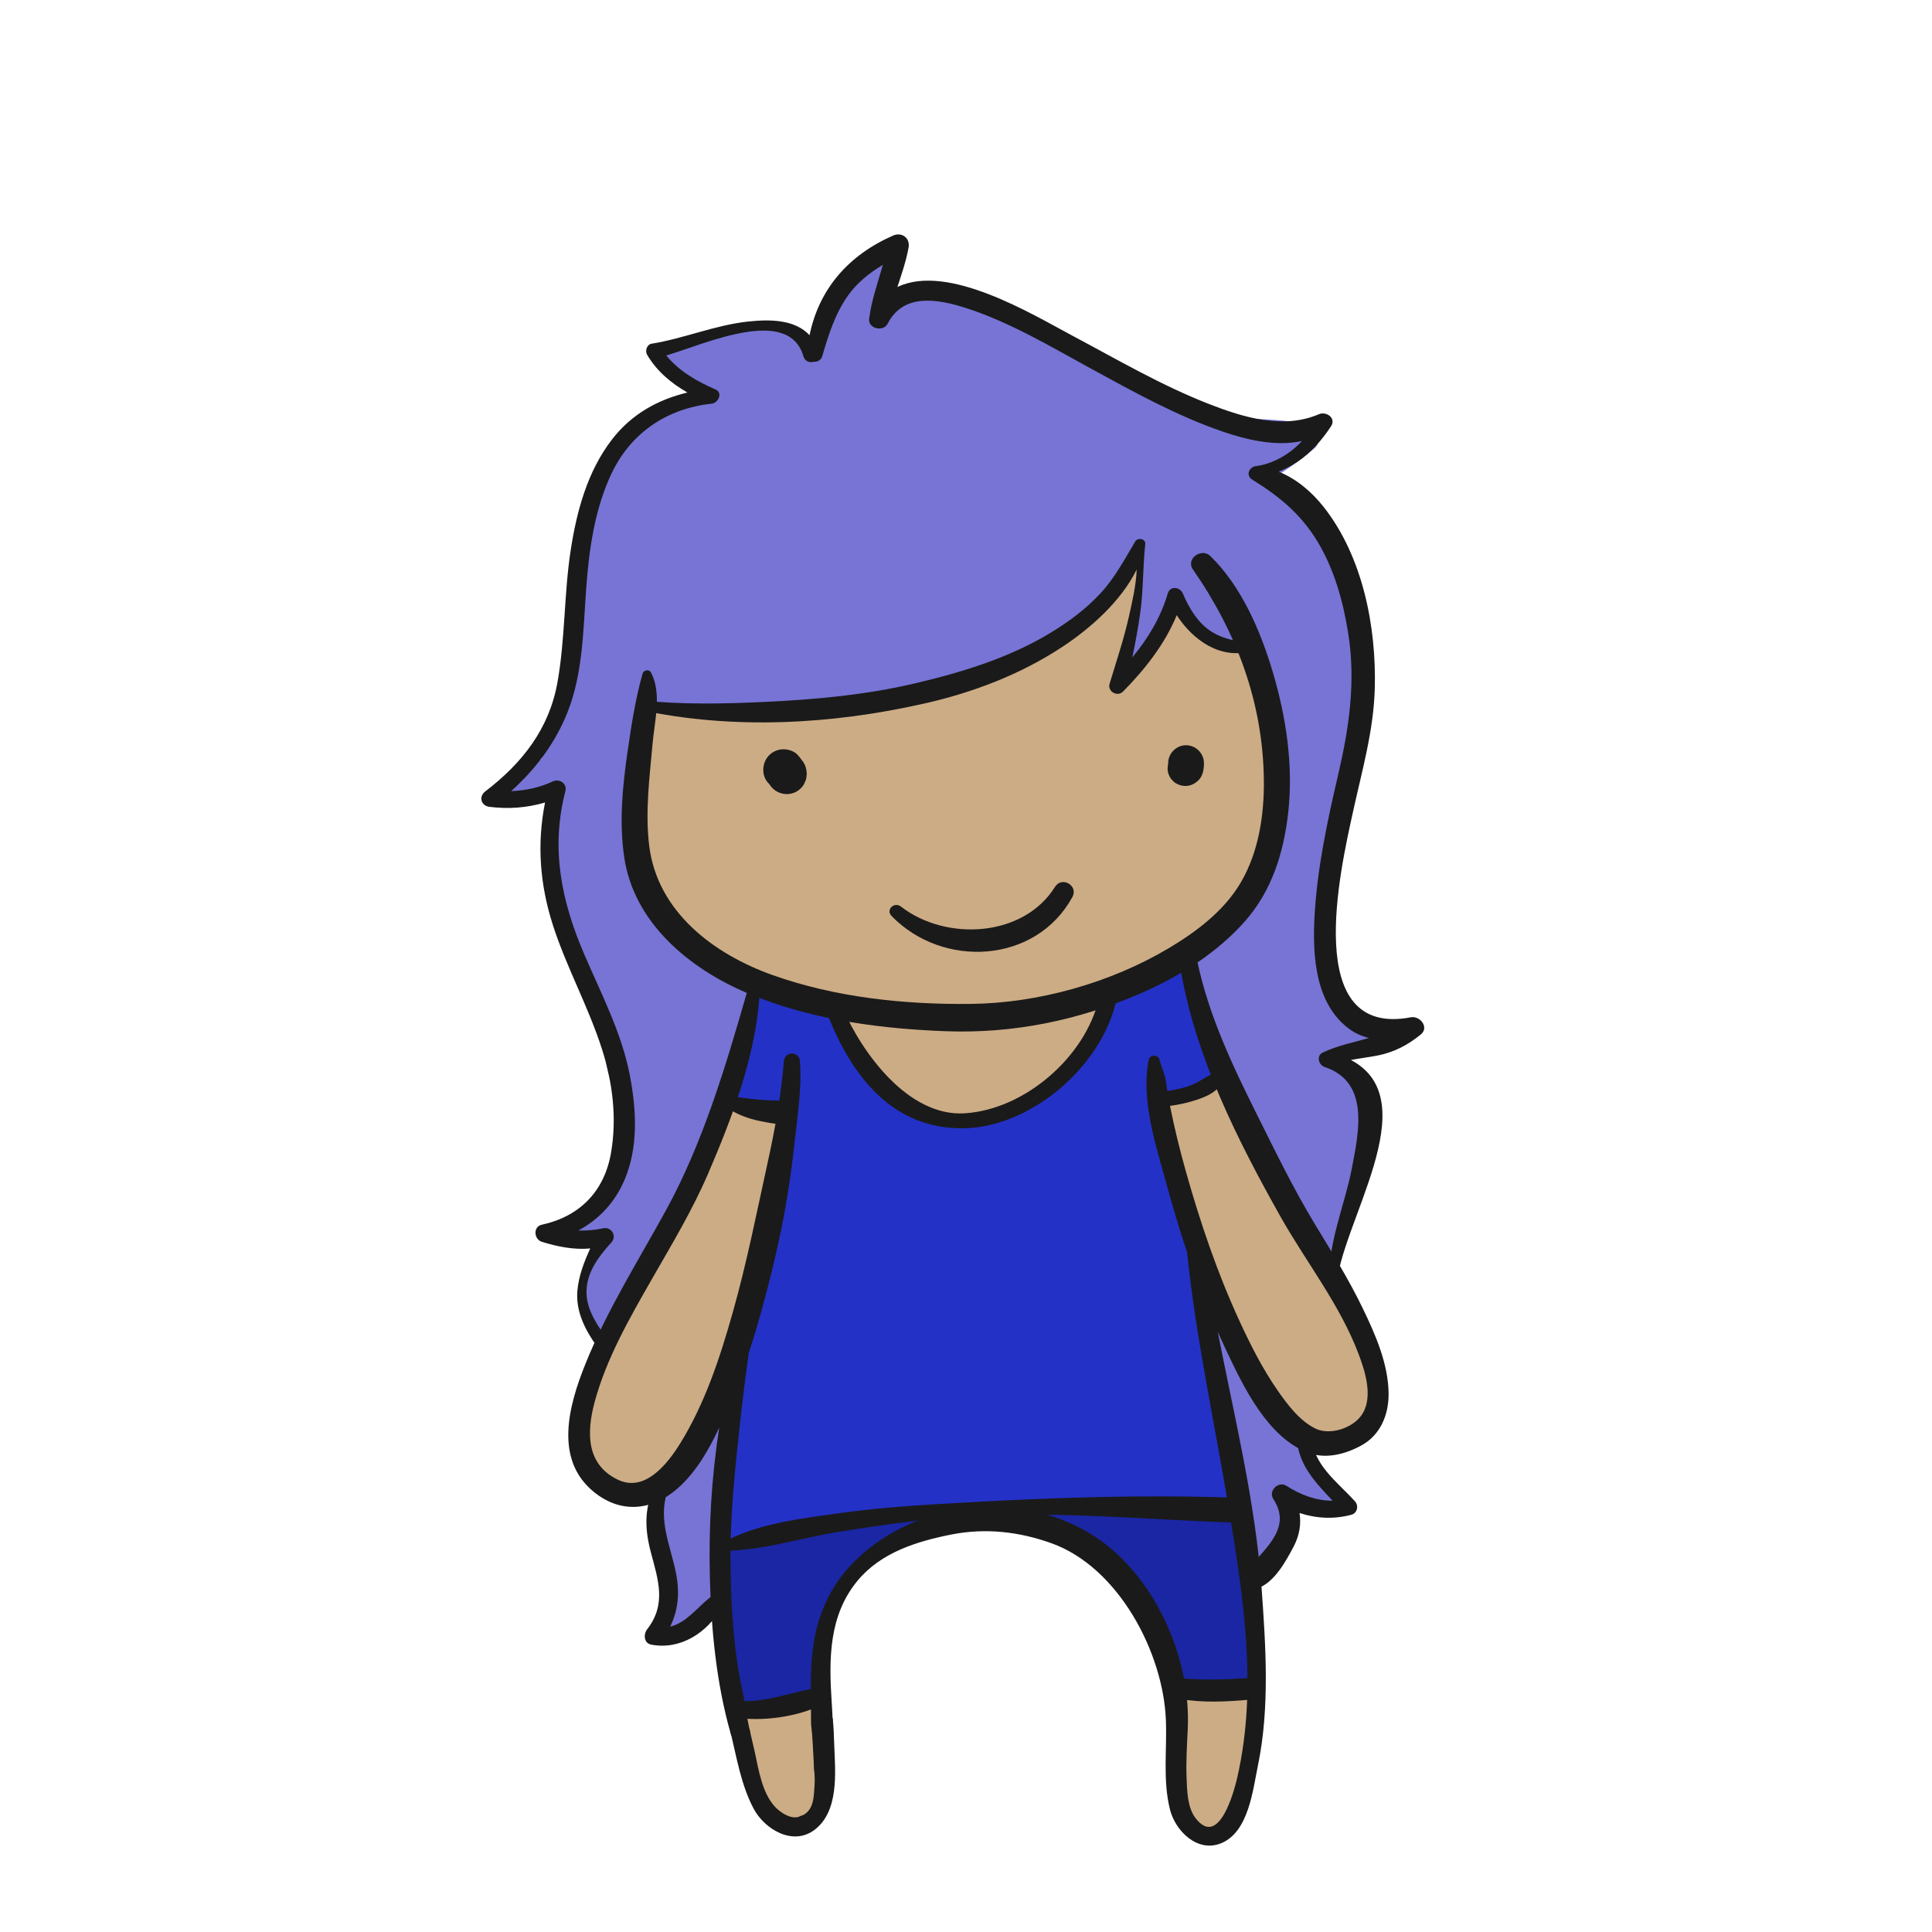 <!DOCTYPE svg PUBLIC "-//W3C//DTD SVG 1.1//EN" "http://www.w3.org/Graphics/SVG/1.1/DTD/svg11.dtd"><svg version="1.1" id="Layer_1" xmlns="http://www.w3.org/2000/svg" xmlns:xlink="http://www.w3.org/1999/xlink" x="0px" y="0px" width="600px" height="600px" viewBox="0 0 600 600" enable-background="new 0 0 600 600" xml:space="preserve">
<path fill="#ccac85" d="M423.801,420.873c-3.123-7.451-7.406-14.242-11.883-20.92c-0.45-5.402-4.109-10.451-6.722-15.02
	c-3.103-5.428-6.061-10.932-9.16-16.355c-2.008-3.512-4.122-7.002-6.369-10.406c-0.726-1.404-1.466-2.801-2.231-4.188
	c-0.639-1.156-1.3-2.305-1.977-3.447c-1.476-7.727-4.284-15.164-7.242-22.449c-3.982-9.816-7.964-19.648-12.066-29.413
	c-0.281-0.67-0.655-1.23-1.091-1.694c8.987-5.386,17.46-11.864,24.782-19.078c1.072-1.056,2.045-2.162,2.967-3.292
	c0.111-0.267,0.226-0.531,0.325-0.807c1.227-3.325,2.337-6.708,3.101-10.173c1.571-7.154,2.25-14.434,2.172-21.758
	c-0.084-7.896-0.628-15.782-1.226-23.665c-1.823-4.474-4.151-8.715-7.062-12.489c-0.062-0.276-0.123-0.554-0.186-0.827
	c-1.564-7.039-4.754-13.344-9.145-19.003c-0.056-0.071-0.117-0.137-0.172-0.208c-2.382-8.318-10.63-14.582-16.632-20.457
	c-7.003-6.855-13.012-12.084-22.597-14.933c-4.52-1.344-9.216-2.105-13.947-2.625c-6.475-2.355-13.062-4.392-19.86-5.283
	c-6.486-2.721-13.351-4.15-20.609-2.809c-5.467,1.01-9.317,4.636-13.401,7.917c-0.292,0.096-0.584,0.192-0.875,0.289
	c-17.29,3.257-32.859,9.624-46.644,21.301c-6.962,5.897-12.92,13.156-17.393,21.1c-3.657,6.496-5.297,12.704-4.642,19.477
	c-1.574,4.415-2.755,9.008-3.465,13.748c-0.814,5.435-1.266,10.739-0.802,16.22c0.108,1.279,0.242,2.556,0.386,3.832
	c-1.83,1.036-3.233,2.718-3.632,5.045c-0.43,2.508-0.475,5.374,0.213,7.876c0.152,0.553,0.367,1.036,0.607,1.492
	c1.43,9.652,4.692,18.406,11.236,26.507c7.347,9.096,18.076,14.842,28.69,19.21c0.029,0.012,0.059,0.021,0.088,0.034
	c-1.368,0.86-2.382,2.319-2.494,4.378c-1.26,23.15-11.254,45.09-21.069,65.748c-3.721,7.83-7.92,15.43-11.858,23.164
	c-4.726,5.562-9.113,12.045-11.521,18.898c-0.37,1.057-0.744,2.119-1.105,3.189c-1.89,2.854-3.418,5.809-4.408,8.906
	c-4.625,10.516-7.223,23.104,0.622,31.096c5.346,5.445,14.127,4.84,20.079,0.922c6.616-4.354,10.705-11.771,14.03-18.732
	c3.462-7.25,6.529-14.717,9.364-22.326c-0.266,4.227-0.333,8.461-0.304,12.701c-0.825,0.812-1.383,1.956-1.44,3.434
	c-0.021,0.555-0.054,1.106-0.089,1.66c-1.322,1.071-2.226,2.727-2.209,4.34c0.041,3.852,0.214,7.693,1.275,11.414
	c0.036,0.125,0.092,0.229,0.134,0.346c-1.11,8.152-1.98,16.33-2.131,24.566c-0.069,3.785-0.267,10.729,1.221,16.338
	c-0.004,2.68,0.061,5.361,0.214,8.039c-2.464,23.736,0.102,50.547,17.639,66.23c4.001,2.695,11.005,0.191,11.8-4.799
	c1.661-10.43,1.964-20.826,1.845-31.367c-0.104-9.206-0.607-18.639,0.803-27.771c1.703-11.031,9.644-18.137,17.381-25.342
	c4.017-1.4,8.021-2.859,12.045-4.232c8.378-1.752,16.831-2.855,25.435-2.727c8.824,0.133,17.578,1.938,25.438,5.922
	c2.105,3.946,4.421,7.826,7.822,11.338c4.146,4.283,8.866,7.029,12.71,10.969c2.49,6.656,3.105,13.746,3.396,20.898
	c0.011,0.025,0.021,0.051,0.031,0.076c2.307,6.102,2.979,12.654,3.536,19.111c0.618,7.158,0.756,14.504,2.789,21.449
	c0.697,2.391,1.55,4.764,2.753,6.949c4.089,2.664,10.11,0.869,11.726-4.354c5.771-18.686,7.737-37.979,7.438-57.504
	c-0.301-19.527-4.116-38.236-7.354-57.389c-2.857-16.92-4.251-34.367-7.313-51.297c1.521,3.188,3.157,6.314,4.947,9.377
	c2.388,4.08,4.561,9.1,7.975,12.58l0.041,0.062c0.067,0.867,0.29,1.764,0.712,2.676c0.535,1.156,1.127,2.27,1.745,3.361
	c1.65,3.66,4.318,7.914,7.593,11.631c0.331,0.527,0.67,1.156,0.698,1.443c0.433,4.371,4.512,6.305,7.824,5.709
	c4.146,2.297,8.594,3.025,12.854,0.865c1.464-0.549,2.82-1.479,3.841-2.801C428.681,436.451,426.613,427.584,423.801,420.873z
	 M360.48,346.246c-0.004-0.553,0.016-1.105,0.002-1.658c0.062,0.049,0.134,0.082,0.196,0.127c0.034,0.525,0.095,1.059,0.163,1.596
	C360.725,346.285,360.601,346.27,360.48,346.246z M367.413,367.807c-0.74-1.881-1.55-3.738-2.396-5.586
	c0.257,0.266,0.506,0.533,0.747,0.807c0.543,1.488,1.104,2.973,1.688,4.441C367.436,367.582,367.428,367.695,367.413,367.807z"></path>

<path fill="#7774d6" d="M413.708,464.292c-3.141-3.694-6.352-7.384-9.028-11.42c0.266-0.886,0.196-1.864-0.388-2.796
	c-1.461-2.331-2.215-4.354-5.254-4.843c-0.128-0.021-0.256-0.026-0.383-0.036c-0.202-1.07-0.357-2.144-0.468-3.197
	c-0.348-3.305-3.261-4.586-5.562-3.819c-3.258-7.314-6.845-14.552-9.512-21.983c0.033-0.728,0.046-1.454-0.006-2.194
	c-0.162-2.301-1.75-4.022-4.111-4.111c-0.333-0.013-0.667-0.021-1-0.034c-2.786-0.104-4.598,2.717-4,5.251
	c2.297,9.741,6.573,19.222,10.038,28.843c-1.533,1.031-2.509,2.912-1.997,5.422c1.474,7.227,2.797,14.381,5.498,21.163
	c0.186,2.44,0.259,4.888,0.241,7.299c-0.036,1.391-0.088,2.78-0.114,4.171c-0.133,7.016,9.954,6.681,10.668,0
	c0.174-1.633,0.267-3.244,0.293-4.838c1.161-1.021,1.99-2.469,2.123-4.162c0.199-2.535,0.178-5.019-0.012-7.464
	c2.562,2.271,5.61,4.069,9.241,5.156C413.902,471.866,416.055,467.054,413.708,464.292z"></path>
<path fill="#7774d6" d="M422.718,326.131c0.294-0.093,0.528-0.244,0.732-0.418c0.255,0.059,0.501,0.13,0.759,0.182
	c3.225,0.645,5.394-3.733,2.305-5.483c-4.975-2.818-10.194-6.253-13.314-11.163c-2.634-4.146-2.691-9.75-2.479-14.507
	c0.256-5.677,1.765-11.291,3.194-16.761c1.421-5.428,4.561-12.759,3.183-18.305c-0.252-1.014-0.855-1.893-1.648-2.58
	c1.027-2.847,1.717-5.856,2.383-8.708c1.554-6.658,2.492-13.422,3.294-20.208c1.378-11.66,3.756-18.859,1.625-30.429
	c-1.82-9.889-3.824-20.941-10-28.75c-2.498-4.424-10.2-11.956-12.5-14.25c-2.116-2.111-5.003-3.306-7.413-4.948
	c5.528-2.864,10.53-6.552,15.389-10.581c2.499-2.072,1.268-7.091-2.009-7.61c-6.977-1.107-13.776-1.556-20.854-1.582
	c-1.974-0.007-4.826,0.103-7.409,0.751c-0.545-0.69-1.2-1.317-1.967-1.845c-5.497-3.788-12.229-6.105-18.361-8.676
	c-6.762-2.835-13.639-5.4-20.362-8.321c-9.457-4.109-18.265-9.391-27.604-13.722c-7.549-3.499-15.731-7.036-24.243-6.345
	c-5.666,0.46-10.078,2.997-13.376,6.765c0.096-4.891,0.858-9.765,2.329-14.433c1.527-4.851-5.99-8.11-8.263-3.483
	c-3.556,7.238-10.298,12.322-13.302,19.896c-0.759,1.914-1.299,3.83-1.549,5.782c-0.261-0.19-0.522-0.38-0.783-0.567
	c-0.421-0.559-0.989-1.07-1.73-1.501c-1.685-0.98-3.263-2.109-4.948-3.089c-2.04-1.188-3.926-1.032-5.357-0.148
	c-1.001-0.667-2.27-1.017-3.728-0.809c-4.718,0.671-9.405,1.751-14.038,2.861c-1.216,0.292-2.087,0.93-2.679,1.735
	c-2.402,0.278-4.771,0.451-6.982,0.525c-1.893,0.063-3.147,1.587-3.464,3.209c-2.57-0.382-4.475,3.08-1.813,4.574
	c2.162,1.172,4.369,2.189,6.529,3.287c1.333,0.949,2.562,1.927,3.938,2.75c0.522,1.083,1.052,2.162,1.589,3.238
	c-0.419,0.185-0.839,0.368-1.257,0.555c-3.055,1.368-5.902,3.106-8.587,5.074c-3.604,1.193-6.872,3.29-9.764,5.718
	c-7.265,6.1-11.154,15.838-13.755,24.685c-2.991,10.175-5.251,20.952-6.225,31.518c-0.369,4.009-0.56,7.92-0.278,11.883
	c-0.496,2.478-0.824,5.018-1.457,7.447c-0.916,3.513-2.218,6.927-3.5,10.318c-2.016,5.333-3.842,10.429-4.776,15.907
	c-3.104,2.726-6.902,5.253-10.428,5.862c-1.503,0.259-2.051,1.416-1.906,2.572c-0.146,1.156,0.403,2.312,1.906,2.572
	c3.067,0.529,5.945,0.087,8.628-1.028c1.274,1.56,3.002,2.111,4.878,2.086c-0.476,2.273-0.792,4.626-0.876,7.122
	c-0.296,8.78,1.616,17.625,3.984,26.03c3.991,14.165,9.612,28.157,15.165,41.92c-0.987,1.244-1.583,2.854-1.528,4.799
	c0.248,8.693,6.001,16.161,6.854,24.818c0.379,3.85-1.75,8.39-3.273,11.834c-1.875,4.241-4.025,8.354-7.042,11.887
	c-0.554,0.647-0.873,1.345-1.004,2.038c-1.916,1.388-4.781,3.865-6.5,4.234c-2.021,0.435-1.421,3.322,0.465,3.438
	c1.882,0.113,3.438,1.283,5.367,1.283c1.578,0,3.347-0.489,4.759-1.166c1.229-0.588,0.414,0.368,1.53-0.368
	c-0.72,0.87,0.576,0.132-0.064,1.055c-3.573,3.03-7.329,7.609-7.413,12.398c-0.287,0.837-0.496,1.704-0.599,2.613
	c-0.598,5.256,0.946,10.385,5.743,13.155c2.541,1.472,6.938-0.344,6.489-3.724c-0.336-2.529-0.678-5.158-0.906-7.808
	c0.207-0.384,0.377-0.78,0.457-1.217c0.079-0.426,0.12-0.815,0.149-1.196c0.101-0.227,0.2-0.456,0.302-0.682
	c0.631-0.271,1.231-0.682,1.757-1.272c4.237-4.786,8.226-10.081,11.994-15.248c3.681-5.048,6.452-11.179,6.034-17.509
	c1.53-2.873,2.516-6.062,2.938-9.396c2.449-3.479,4.612-7.23,6.735-10.544c4.222-6.584,6.578-13.592,7.115-21.287
	c0.018-0.041,0.033-0.077,0.049-0.118c0.044-0.053,0.085-0.104,0.13-0.154l-0.025-0.021c0.023-0.031,0.048-0.064,0.071-0.102
	c-0.017,0.044-0.028,0.072-0.046,0.119c0.613-0.688,1.032-1.506,1.282-2.377c1.029-2.369,1.316-4.901,0.59-7.232
	c2.21-2.38,2.978-6.604,0.568-9.464c-7.479-8.876-19.062-12.292-26.856-20.602c-5.698-6.074-7.69-14.819-10.062-23.092
	c3.298-6.242,1.831-15.044,1.625-21.842c-0.019-0.633-0.05-1.265-0.076-1.897c0.711-5.716,1.333-11.403,1.503-17.166
	c0.209-0.53,0.423-1.058,0.622-1.592c14.686,4.104,31.701,1.118,46.645-0.017c19.254-1.463,39.48-4.084,57.521-11.279
	c1.522-0.607,3.024-1.256,4.518-1.928c0.645,2.34,3.296,3.938,6.229,2.643c4.491-1.985,8.64-5.556,12.645-8.396
	c4.177-2.963,8.146-6.156,11.858-9.681c3.632-3.445,6.523-6.646,8.993-11.077c1.146-2.055,2.48-4.559,3.465-7.172
	c0.791-1.02,1.561-2.057,2.312-3.104c0.286,2.594,0.605,5.195,0.752,7.767c0.022,0.982,0.051,1.965,0.077,2.944
	c-0.006,0.421,0.062,0.791,0.16,1.138c-0.296,2.149-0.646,4.256-0.968,6.233c-0.612,3.759-1.396,7.349-2.429,10.915
	c-0.613,2.001-1.267,3.977-1.945,5.915c-1.299,3.699,4.45,5.175,5.809,1.601c0.701-1.847,1.377-3.733,2.01-5.643
	c2.163-5.909,4.608-8.462,6.909-14.326c4.402,8.974,12.557,13.185,22.146,15.908c1.7,0.483,3.179-0.238,4.045-1.421
	c0.587,17.317,3.585,34.418,4.735,51.682c0.111,1.676,0.853,2.936,1.887,3.779c0.263,1.074,0.562,2.135,0.897,3.184
	c-2.452,3.855-4.146,8.849-5.818,12.535c-1.012,2.228-2.099,4.443-3.194,6.659c-4.431,5.128-9.247,10.035-12.744,15.787
	c-4.216-1.334-9.582,3.544-6.406,7.764c1.382,1.836,2.469,3.784,3.412,5.796c0.102,0.388,0.235,0.772,0.369,1.159
	c-0.279,0.58-0.384,1.304-0.197,2.179c3.402,15.938,12.367,30.2,16.772,45.892c0.804,2.863,2.748,4.254,4.883,4.555
	c2.215,5.326,4.371,10.682,6.182,16.152c0.751,2.269,2.479,3.422,4.332,3.688c0.647,1.979,1.24,3.98,1.786,6.003
	c1.34,4.964,7.79,3.363,8.337-1.128c1.097-8.99,7.308-14.688,9.082-23.502c1.609-7.988,2.695-16.596-1.334-23.666
	c-1.198-2.104-6.91-6.258-8.504-8.086c0.625-0.041,0.914-1.953,1.5-2C419.51,328.465,422.271,328.68,422.718,326.131z"></path>
<path fill="#7774d6" d="M220.132,441.209c-1.226,3.933-2.879,7.612-4.909,11.194c-1.08,1.901-2.287,3.771-3.898,5.261
	c-1.342,1.239-3.161,1.632-4.637,2.669c-2.779,1.953-3.432,4.904-2.726,7.428c-0.125,0.643-0.207,1.312-0.195,2.048
	c0.058,3.843,0.678,7.569,1.673,11.271c0.984,3.662,2.057,7.277,2.639,11.031c0.187,1.203,1.794,2.23,1.811,3.232
	c0.039,2.325-1.496,3.974-3.085,5.458c-3.261,3.058,0.889,7.975,4.62,5.988c3.163-1.681,5.31-3.908,6.793-6.477
	c0.534,0.258,1.129,0.411,1.783,0.411c1.01,0,1.993-0.412,2.764-1.066c1.936-1.188,2.705-3.843,1.558-6.055
	c-0.006-0.015-0.01-0.021-0.016-0.03c-0.003-0.047-0.015-0.123-0.042-0.244c-0.051-0.229-0.146-0.46-0.191-0.69
	c-0.01-0.049-0.073-0.085-0.073-0.122c0-0.008,0-0.012,0-0.019c0-1.786-1.138-3.325-2.762-3.868
	c0.145-1.959,0.221-3.954,0.245-5.945c0.071-5.837,0.694-11.339,1.689-17.093c0.619-3.577,1.459-7.091,1.718-10.718
	c0.236-3.31,0.199-6.403,0.59-9.619c0.138-0.823,0.27-1.646,0.386-2.466C226.614,439.051,221.282,437.521,220.132,441.209z"></path>

<path fill="#1a26a3" d="M287.539,470.449c-4.374-2.693-10.197,0.828-15.034,0.875c-5.924,0.057-12.027,1.521-17.88,2.598
	c-0.412,0.021-0.833,0.072-1.267,0.203c-5.154,1.225-10.521,3.777-15.271,4.029c-1.806,0.096-3.191,0.899-4.125,2.026
	c-1.596,0.004-3.148,0.011-4.622,0.066c-3.163,0.119-5.714,2.527-5.753,5.752c-0.148,12.307,4.203,24.109,4.259,36.357
	c-0.151,0.497-0.234,1.043-0.216,1.643c0.025,0.834,0.05,1.668,0.075,2.5c0.149,5.006,5.864,6.229,8.704,3.656
	c2.69-0.006,5.265-0.929,8.015-2.215c1.64-0.076,3.279-0.154,4.918-0.228c2.572-0.113,4.707-2.059,4.714-4.715
	c0.006-2.152-0.28-5.027-0.481-8.1c0.785-0.81,1.302-1.939,1.33-3.4c0.029-1.523-0.006-2.992-0.012-4.416
	c0.251-3.426,1.15-6.617,2.682-9.949c0.548-0.641,0.834-1.328,0.902-2.018c0.129-0.144,0.246-0.285,0.385-0.426
	c3.856-3.91,8.261-6.72,11.084-11.584c0.446-0.771,0.628-1.517,0.62-2.209c0.059-0.062,0.13-0.117,0.184-0.181
	c0.993-0.196,1.977-0.422,2.932-0.721c4.592-1.432,12.541-1.301,14.712-6.299C288.916,472.49,288.739,471.189,287.539,470.449z"></path>
<path fill="#1a26a3" d="M390.257,517.369c-1.928-8.935-3.561-17.555-4.018-26.697c-0.182-3.625-0.306-7.266-1.61-10.496
	c-0.025-1.385-0.084-2.772-0.216-4.176c-0.181-1.93-1.135-3.277-2.99-3.928c-4.057-1.422-8.279-1.457-12.511-1.248
	c-2.054-0.32-4.062-0.57-5.857-0.892c-5.481-0.979-14.785-3.102-19.882,0.482c-0.101-0.061-0.192-0.125-0.295-0.184
	c-3.152-1.826-7.156-2.88-10.782-2.834c-1.312,0.016-7.803,1.117-8.971,1.728c-1.663,0.869-0.744,1.695-2.25,2.625
	c-0.851,0.524,3.229,1.833,4.198,1.593c1.123-0.276,2.604,0.834,3.699,1.133c1.559,0.429,3.087,0.878,4.624,1.39
	c3.315,1.102,6.442,3.896,8.962,6.213c5.066,4.66,10.095,12.041,12.521,18.438c2.698,7.117,4.131,16.824,10.851,21.478
	c5.15,3.565,10.596-0.262,15.516,2.305C386.136,526.852,391.409,522.709,390.257,517.369z"></path>

<path fill="#2431c7" d="M384.214,461.52c0.03-0.008,0.061-0.018,0.089-0.024c-0.524-1.418-1.158-2.775-1.82-4.107
	c-1.764-4.09-3.185-8.34-4.399-12.67c1.132-4.533,0.657-10.321,0.548-13.375c-0.319-8.928-1.636-17.86-3.119-26.66
	c-1.146-6.805-3.956-13.647-6.504-20.251c0.016-0.541-0.011-1.089-0.092-1.64c-0.554-3.787-2.327-7.194-3.626-10.767
	c-1.526-4.196-2.723-8.561-3.825-12.885c-1.332-5.229-1.89-10.604-2.609-15.938c1.789,0.479,3.771,0.368,5.361-0.425
	c3.812-1.901,7.996-2.887,11.794-4.854c2.777-1.438,4.256-5.959,2.254-8.594c-5.687-7.48-4.557-17.268-7.135-25.926
	c-0.96-3.227-4.147-4.95-7.385-4.193c-6.06,1.417-10.6,4.867-14.187,9.294c-3.128,0.373-4.858,2.974-5.263,5.994
	c-0.03,0.229-0.083,0.44-0.12,0.664c-1.473,0.541-2.762,1.762-3.438,3.792c-0.633,1.895-0.979,3.779-1.072,5.699
	c-3.238,3.927-7.617,7.076-11.569,10.601c-1.014,0.904-1.538,1.995-1.694,3.125c-6.062,0.847-12.225,5.073-17.617,7.308
	c-7.305,3.022-14.816,2.94-22.25,0.442c-11.883-3.993-19.105-14.625-26.003-24.667c0.021-0.716-0.034-1.425-0.233-2.21
	c-0.304-1.2-1.075-2.524-1.149-3.754c-0.082-1.347-1.681-1.722-2.437-0.659c-0.146,0.206-0.269,0.415-0.391,0.624
	c-0.05-0.067-0.099-0.137-0.148-0.204c-0.482-0.656-1.059-1.113-1.676-1.427c-2.231-3.479-8.395-3.206-12.156-3.103
	c-0.584,0.017-1.15,0.131-1.686,0.324c-0.289-0.203-0.575-0.408-0.858-0.613c-4.555-3.285-9.499,2.103-8.603,6.613
	c0.006,0.029,0.01,0.06,0.016,0.088c-1.017,0.789-1.845,1.821-2.286,3.088c-1.375,3.942-2.123,8.088-1.829,12.269
	c0.005,0.076,0.019,0.146,0.026,0.222c-2.887,0.664-4.659,3.627-3.079,6.5c2.066,3.758,6.741,5.062,10.649,5.973
	c2.266,0.527,4.822,0.91,7.228,0.717c-0.001,11.16-1.714,22.5-1.192,33.59c0.051,1.094,0.328,2.07,0.76,2.928
	c-4.13,8.861-6.095,19.146-7.123,28.795c-0.125,0.394-0.238,0.789-0.354,1.185c-0.325,0.406-0.583,0.895-0.748,1.471
	c-3.222,11.312-5.787,23.865-5.097,35.623c-0.448,2.49-1.648,5.842-2,8.334c-0.388,2.082-0.045,3.249-0.333,5.333
	c-0.456,0.494,0.414,0.536,0.496,1.333c-0.032,0.672,0.016,1.34,0.143,2c0.013,0.096,0.039,0.18,0.057,0.271
	c0.057,0.743,0.111,1.485,0.17,2.229c0.008,0.105,0.036,0.189,0.052,0.287c-1.676,1.969-2.402,4.295-1.566,7.084
	c0.607,2.027,3.56,3.34,5.224,1.711c1.597,1.687,4.13,2.438,6.867,0.938c17.557-7.187,38.763-7.993,56.891-9.187
	c7.692-0.508,11.898-2.901,19.589-3.427c1.839,0.358,3.667,0.563,5.301,0.699c6.853,0.565,13.8,0.705,20.627-0.158
	c5.235-0.662,10.4-1.623,15.664-2.06c5.993,2.896,12.329,3.656,19.011,3.101c0.483-0.039,0.936-0.129,1.356-0.254
	C379.636,470.428,385.386,466.555,384.214,461.52z"></path>

<g>
	<path fill="#1A1A1A" d="M423.163,406.209c-4.354-8.998-9.647-17.508-14.821-26.045c-6.675-11.016-12.323-22.676-18.068-34.195
		c-7.579-15.195-14.788-30.41-18.365-47.083c5.307-3.607,10.229-7.754,14.488-12.512c8.616-9.622,12.323-21.681,13.7-34.318
		c1.584-14.538-0.715-29.608-4.881-43.54c-3.786-12.662-9.725-26.516-19.356-35.847c-2.726-2.64-7.691,0.871-5.398,4.166
		c13.619,19.575,21.781,41.418,22.042,65.493c0.116,10.798-1.616,22.225-7.124,31.662c-5.175,8.865-13.824,15.376-22.499,20.53
		c-18.053,10.727-40.441,17.032-61.447,17.256c-20.624,0.221-41.908-2.006-61.425-8.931c-18.381-6.521-35.912-19.696-38.407-40.287
		c-1.278-10.546,0.13-21.12,1.06-31.621c0.625-7.068,2.922-15.557-0.481-22.065c-0.591-1.13-2.3-0.809-2.627,0.343
		c-2.232,7.844-3.524,16.325-4.705,24.51c-1.56,10.814-2.579,21.583-0.999,32.452c2.96,20.365,20.157,34.565,38.075,42.176
		c-6.567,22.816-13.621,46.576-25.089,67.484c-8.674,15.812-18.322,31.035-25.067,47.836c-5.168,12.873-9.756,29.578,2.661,39.662
		c8.357,6.789,17.976,5.875,25.903-1.01c5.7-4.947,9.731-11.91,13.024-18.959c-2.392,15.482-3.315,31.02-2.899,46.678
		c0.427,16.064,1.99,32.576,6.394,48.08c0.088,0.309,0.186,0.621,0.278,0.934c1.946-0.383,3.894-0.744,5.847-1.092
		c-0.515-2.232-0.962-4.475-1.241-6.73c-0.137-0.668-0.257-1.355-0.367-2.047c-0.128-0.67-0.249-1.346-0.354-2.025
		c-3.084-13.184-3.937-26.875-4.151-40.367c-0.245-15.398,1.384-30.393,3.051-45.684c0.769-7.051,1.672-14.066,2.654-21.068
		c2.686-8.141,4.942-16.432,7.002-24.729c3.243-13.061,5.641-26.098,7.072-39.477c0.92-8.596,2.421-17.584,1.795-26.248
		c-0.233-3.229-4.739-3.211-5,0c-0.851,10.479-2.698,20.814-4.953,31.072c-3.44,15.654-6.532,31.389-10.891,46.826
		c-3.961,14.027-8.635,28.33-16.361,40.789c-4.136,6.672-11.081,15.242-19.383,11.244c-9.81-4.725-9.703-14.648-7.208-23.992
		c3.624-13.572,10.888-26.197,17.817-38.305c6.196-10.826,12.52-21.279,17.458-32.762c7.374-17.148,14.464-35.773,15.913-54.537
		c18.371,7.039,38.378,9.604,57.929,10.332c20.947,0.779,41.149-3.383,60.372-11.703c4.333-1.875,8.605-4.021,12.712-6.454
		c4.708,26.616,17.62,52.239,30.732,75.567c8.06,14.34,18.437,27.264,24.331,42.795c2.127,5.604,4.82,14.037,0.649,19.414
		c-2.971,3.828-9.704,5.881-13.994,3.797c-4.979-2.42-8.774-7.521-11.845-11.947c-4.644-6.691-8.348-14.037-11.753-21.416
		c-6.929-15.02-12.276-30.824-16.742-46.734c-1.86-6.627-3.509-13.32-4.851-20.072c-0.531-2.67-0.986-5.354-1.355-8.051
		c-0.29-2.113-1.438-4.203-1.895-6.328c-0.356-1.662-3.039-1.691-3.375,0c-2.537,12.783,2.379,26.979,5.718,39.299
		c1.858,6.855,3.914,13.68,6.184,20.432c2.729,26.465,8.467,52.533,12.82,78.762c4.628,27.883,9.206,56.408,2.769,84.443
		c-1.034,4.504-5.738,21.914-12.935,12.596c-2.579-3.34-2.64-8.588-2.798-12.59c-0.199-5.041,0.126-10.102,0.363-15.133
		c0.976-20.656-8.709-43.875-24.867-56.836c-20.366-16.336-51.502-15.779-72.273-0.607c-11.505,8.402-17.736,19.145-19.38,33.361
		c-0.845,7.305-0.447,14.984-0.459,22.598c2.242-0.23,4.486-0.436,6.729-0.592c-0.076-2.055-0.188-4.109-0.323-6.158
		c-0.882-13.418-0.973-27.004,8.108-37.893c7.24-8.68,18.27-12.104,28.976-14.236c10.63-2.117,21.176-0.918,31.281,2.738
		c20.622,7.461,34.548,33.715,35.415,54.77c0.384,9.297-1.01,18.672,1.259,27.828c1.666,6.721,8.573,13.586,15.977,10.496
		c8.469-3.535,9.771-16.455,11.369-24.191c3.69-17.863,2.419-36.975,1.12-55.023c-1.938-26.941-8.469-53.164-13.624-79.623
		c0.935,2.117,1.896,4.223,2.887,6.312c5.307,11.189,12.634,26.344,24.966,31.203c5.557,2.189,11.771,0.566,16.828-2.223
		c5.909-3.26,8.457-9.617,8.388-16.096C431.141,423.492,427.124,414.395,423.163,406.209z"></path>
	<path fill="#1A1A1A" d="M259.09,542.25c-0.115-2.881-0.161-5.869-0.5-8.75c-1.932,0.396-4.771,1.654-6.706,1.951
		c0.531,4.338,0.581,8.049,0.831,11.924c0.034,0.531,0.054,1.225,0.056,2.006c0.435,2.518,0.191,5.445,0.009,7.703
		c-0.161,1.986-0.639,4.543-2.324,5.883c-0.469,0.479-1.115,0.82-1.802,0.982c-2.66,1.51-6.459-1.125-8.111-2.979
		c-3.825-4.291-4.924-11.176-6.068-16.531c-0.54-2.527-1.193-5.057-1.756-7.598c-1.612-0.342-4.28,0.416-5.899,0.92
		c1.993,8.107,3.265,16.42,7.205,23.895c3.387,6.426,12.128,11.682,18.86,6.672C260.585,562.598,259.422,550.533,259.09,542.25z"></path>
</g>

<path fill="#1A1A1A" d="M368.34,231.438c-3.034,0-5.561,2.53-5.562,5.562c0,0.102-0.003,0.203-0.004,0.305
	c-0.068,0.314-0.129,0.639-0.158,1.169c-0.08,1.42,0.576,3.067,1.641,4.021c-0.006-0.008-0.013-0.016-0.019-0.024
	c0.288,0.369,0.693,0.664,1.108,0.864c0.861,0.5,1.791,0.751,2.788,0.754c1.519,0,2.801-0.616,3.905-1.618
	c1.539-1.395,1.862-3.516,1.863-5.472C373.904,233.968,371.37,231.438,368.34,231.438z"></path>
<path fill="#1A1A1A" d="M250.533,240.125c-0.079-1.503-0.512-2.865-1.472-4.001c-0.371-0.564-0.827-1.081-1.258-1.586
	c-1.038-1.222-2.91-1.849-4.463-1.849c-1.667,0-3.285,0.67-4.463,1.849c-2.366,2.365-2.521,6.584,0,8.927
	c0.012,0.011,0.021,0.024,0.032,0.035c1.14,1.926,3.167,3.081,5.411,3.125c1.121-0.003,2.166-0.286,3.135-0.848
	c0.933-0.552,1.676-1.295,2.228-2.229c0.739-1.722,0.669-1.26,0.855-3.151C250.546,240.306,250.538,240.215,250.533,240.125z"></path>

<path fill="#1A1A1A" d="M388.349,199.734c-4.211-0.59-8.13-1.161-11.837-3.396c-4.349-2.622-7.234-7.429-9.154-11.988
	c-0.891-2.117-3.973-2.524-4.715,0c-2.204,7.495-6.158,13.951-10.996,19.831c0.96-4.526,1.783-9.083,2.437-13.654
	c1.024-7.166,0.8-14.359,1.586-21.526c0.189-1.729-2.315-2.166-3.109-0.842c-3.377,5.631-6.222,11.12-10.716,16.006
	c-4.544,4.94-9.97,8.956-15.69,12.42c-12.83,7.768-27.62,12.27-42.136,15.668c-15.199,3.558-30.625,4.977-46.181,5.714
	c-12.954,0.613-25.913,0.9-38.836-0.466c-1.69-0.179-2.037,2.595-0.399,2.946c29.054,6.236,59.527,4.564,88.382-1.945
	c15.142-3.416,29.933-9.034,42.931-17.61c8.616-5.686,18.24-14.11,23.093-24.032c-0.186,4.911-1.352,9.855-2.416,14.596
	c-1.589,7.08-3.897,13.947-6,20.881c-0.731,2.413,2.442,4.191,4.176,2.431c6.907-7.015,12.948-14.698,16.682-23.719
	c4.967,7.706,13.451,13.745,22.9,11.218C389.517,201.954,389.688,199.922,388.349,199.734z"></path>
<path fill="#1A1A1A" d="M438.153,315.928c-34.021,6.512-21.896-45.863-17.976-63.772c2.794-12.766,6.412-25.164,6.771-38.323
	c0.524-19.167-3.714-40.861-15.756-56.247c-3.729-4.765-8.522-8.861-14.06-11.095c2.006-0.866,3.969-1.835,5.884-3.125
	c4.186-2.819,7.589-6.799,10.35-10.982c1.686-2.554-1.48-4.721-3.751-3.751c-11.142,4.763-23.355,1.034-34.104-3.148
	c-14.729-5.729-28.511-13.823-42.437-21.218c-12.444-6.608-38.674-22.675-54.376-15.137c1.314-4.039,2.715-8.051,3.469-12.256
	c0.536-2.992-2.118-4.901-4.828-3.711c-13.919,6.113-22.993,16.651-25.926,30.931c-4.536-4.829-12.02-5.001-19.136-4.229
	c-10.247,1.112-19.789,5.237-29.903,6.875c-1.517,0.246-2.109,2.247-1.401,3.445c3.054,5.169,7.489,8.836,12.515,11.718
	c-9.187,2.192-17.377,6.731-23.414,14.56c-7.706,9.993-11.036,22.471-12.892,34.757c-2.041,13.516-1.65,27.249-4.066,40.732
	c-2.588,14.449-10.933,25.052-22.417,33.829c-2.104,1.608-1.326,4.466,1.298,4.792c5.891,0.733,11.702,0.318,17.274-1.358
	c-2.574,12.883-1.625,25.549,2.49,38.259c4.241,13.102,11.007,25.254,15.196,38.372c3.32,10.398,4.668,21.472,2.782,32.269
	c-2.077,11.887-9.716,19.679-21.472,22.235c-2.783,0.604-2.467,4.531,0,5.303c4.802,1.503,9.996,2.546,15.037,2.063
	c-1.932,4.215-3.607,8.621-3.993,13.16c-0.544,6.401,2.4,12.082,5.96,17.135c1.485,2.106,4.985,0.034,3.454-2.02
	c-2.986-4.003-6.238-8.712-6.555-13.836c-0.403-6.517,3.571-11.75,7.693-16.289c1.809-1.992,0.038-4.969-2.566-4.408
	c-2.661,0.573-5.194,0.772-7.699,0.684c6.302-3.361,11.312-8.616,14.306-15.6c4.399-10.262,3.759-21.877,1.693-32.615
	c-2.536-13.184-8.895-25.326-14.154-37.56c-7.126-16.577-10.466-32.857-5.865-50.655c0.625-2.418-1.858-3.993-3.931-3.021
	c-4.106,1.925-8.467,2.824-12.902,2.996c7.632-6.875,13.713-14.886,17.574-24.675c4.707-11.936,4.802-25.388,5.708-38.011
	c0.876-12.223,2.62-24.907,7.944-36.069c5.984-12.545,17.261-20.12,31.026-21.556c2.054-0.214,3.609-3.368,1.199-4.426
	c-5.902-2.59-11.256-5.656-15.28-10.546c12.679-3.815,38.008-15.463,42.61,0.278c0.47,1.606,1.995,2.036,3.254,1.668
	c1.079,0.05,2.215-0.493,2.568-1.702c1.925-6.607,3.958-13.123,7.957-18.801c2.813-3.995,6.688-7.092,10.886-9.613
	c-1.565,5.543-3.542,10.97-4.268,16.766c-0.384,3.067,4.403,4.157,5.729,1.552c4.89-9.616,15.548-7.701,24.22-4.928
	c13.737,4.392,26.471,12.05,39.066,18.924c13.191,7.199,26.489,14.571,40.744,19.474c7.469,2.568,16.612,4.732,24.645,2.938
	c-3.732,4.133-9.159,7.165-14.329,7.804c-2.113,0.261-3.171,2.904-1.129,4.167c8.254,5.101,14.99,10.592,20.133,18.994
	c5.322,8.697,8.13,18.816,9.706,28.813c2.382,15.102,0.253,29.358-3.166,44.007c-3.39,14.521-6.538,29.229-7.317,44.159
	c-0.627,12.009,0.247,26.854,10.773,34.629c1.867,1.379,3.95,2.282,6.142,2.83c-4.823,1.389-9.849,2.355-14.375,4.526
	c-2.038,0.978-1.262,3.858,0.584,4.467c14.096,4.653,10.628,20.222,8.5,31.389c-2.271,11.919-8.212,24.956-6.851,37.255
	c0.14,1.26,1.94,1.313,2,0c0.882-19.415,28.591-58.13,4.539-70.811c2.76-0.541,5.547-0.838,8.448-1.426
	c5.062-1.024,9.287-3.257,13.266-6.511C443.951,319.045,440.965,315.39,438.153,315.928z"></path>
<path fill="#1A1A1A" d="M220.276,496.276c-3.992,3.256-7.298,7.764-12.158,8.89c2.557-5.152,3.015-10.646,1.8-16.694
	c-1.707-8.501-5.477-16.093-2.809-24.891c0.708-2.336-2.962-3.969-3.998-1.686c-3.091,6.815-2.856,13.119-0.971,20.228
	c2.279,8.591,4.889,16.067-1.156,23.861c-1.181,1.523-1.085,4.312,1.258,4.765c9.066,1.753,17.425-3.716,21.862-11.519
	C225.55,496.688,222.344,494.59,220.276,496.276z"></path>
<path fill="#1A1A1A" d="M420.776,466.224c-5.519-6.089-13.042-11.306-13.464-20.224c-0.141-2.965-4.724-2.99-4.625,0
	c0.289,8.754,5.698,14.227,11.166,20.061c-5.099,0.018-9.922-1.792-14.35-4.633c-2.489-1.597-5.697,1.582-4.076,4.076
	c3.634,5.589,2.016,10.002-1.842,14.896c-2.464,3.126-6.27,6.23-5.898,10.6c0.12,1.409,1.399,2.745,2.928,2.229
	c5.118-1.727,8.748-8.401,11.133-12.925c1.813-3.438,2.385-6.983,1.836-10.426c5.155,1.692,10.64,2.006,16.084,0.544
	C421.564,469.913,422.021,467.597,420.776,466.224z"></path>

<path fill="#1A1A1A" d="M251.542,524.607c-6.979,1.391-13.462,3.814-20.703,3.705c-3.517-0.053-3.394,5.07,0,5.375
	c7.195,0.646,15.603-0.551,22.297-3.295C256.665,528.947,255.413,523.836,251.542,524.607z"></path>
<path fill="#1A1A1A" d="M387.84,521.125c-6.831,0.463-13.666,0.693-20.5,0.125c-3.639-0.301-4.472,5.768-0.864,6.385
	c7.163,1.225,14.156,0.85,21.364,0.24C392.13,527.514,392.205,520.83,387.84,521.125z"></path>

<path fill="#1A1A1A" d="M327.642,275.423c-9.846,15.755-33.91,16.953-47.843,6.119c-2.041-1.587-4.82,0.949-2.917,2.917
	c15.838,16.375,44.78,14.921,56.156-5.881C334.977,275.033,329.775,272.008,327.642,275.423z"></path>

<path fill="#1A1A1A" d="M383.34,465.125c-27.6-0.998-55.169-0.076-82.732,1.443c-13.216,0.729-26.644,1.488-39.752,3.338
	c-12.703,1.793-27.857,3.424-38.799,10.609c-0.472,0.309-0.285,1.021,0.284,1.047c12.646,0.574,25.742-3.863,38.178-5.848
	c14.006-2.236,27.766-4.193,41.947-4.93c26.947-1.398,53.944,1.117,80.875,2.09C388.34,473.057,388.322,465.305,383.34,465.125z"></path>
<path fill="#1A1A1A" d="M247.391,344.303c-2.02-2.976-5.388-2.43-8.662-2.596c-4.071-0.207-8.396-0.74-12.423-1.395
	c-1.942-0.314-3.057,2.046-1.349,3.199c3.709,2.504,7.154,3.896,11.541,4.736c3.713,0.711,8.4,1.947,10.894-1.549
	C247.848,346.059,247.827,344.945,247.391,344.303z"></path>
<path fill="#1A1A1A" d="M376.775,333.451c-2.569,1.012-4.633,2.807-7.314,3.742c-3.085,1.076-6.382,1.604-9.621,1.932
	c-3.012,0.307-3.057,5.039,0,4.75c3.698-0.35,7.346-0.941,10.903-2.031c2.892-0.887,7.03-2.391,8.432-5.271
	C379.897,335.088,378.681,332.701,376.775,333.451z"></path>
<path fill="#1A1A1A" d="M341.249,310.286c-4.305,18.076-23.061,34.3-41.669,35.462c-17.568,1.096-32.018-18.902-38.027-33.041
	c-1.132-2.662-5.722-0.729-4.684,1.975c7.395,19.254,20.283,36.225,42.711,35.701c20.677-0.482,41.954-18.881,46.852-38.668
	C347.265,308.348,342.051,306.918,341.249,310.286z"></path>
</svg>